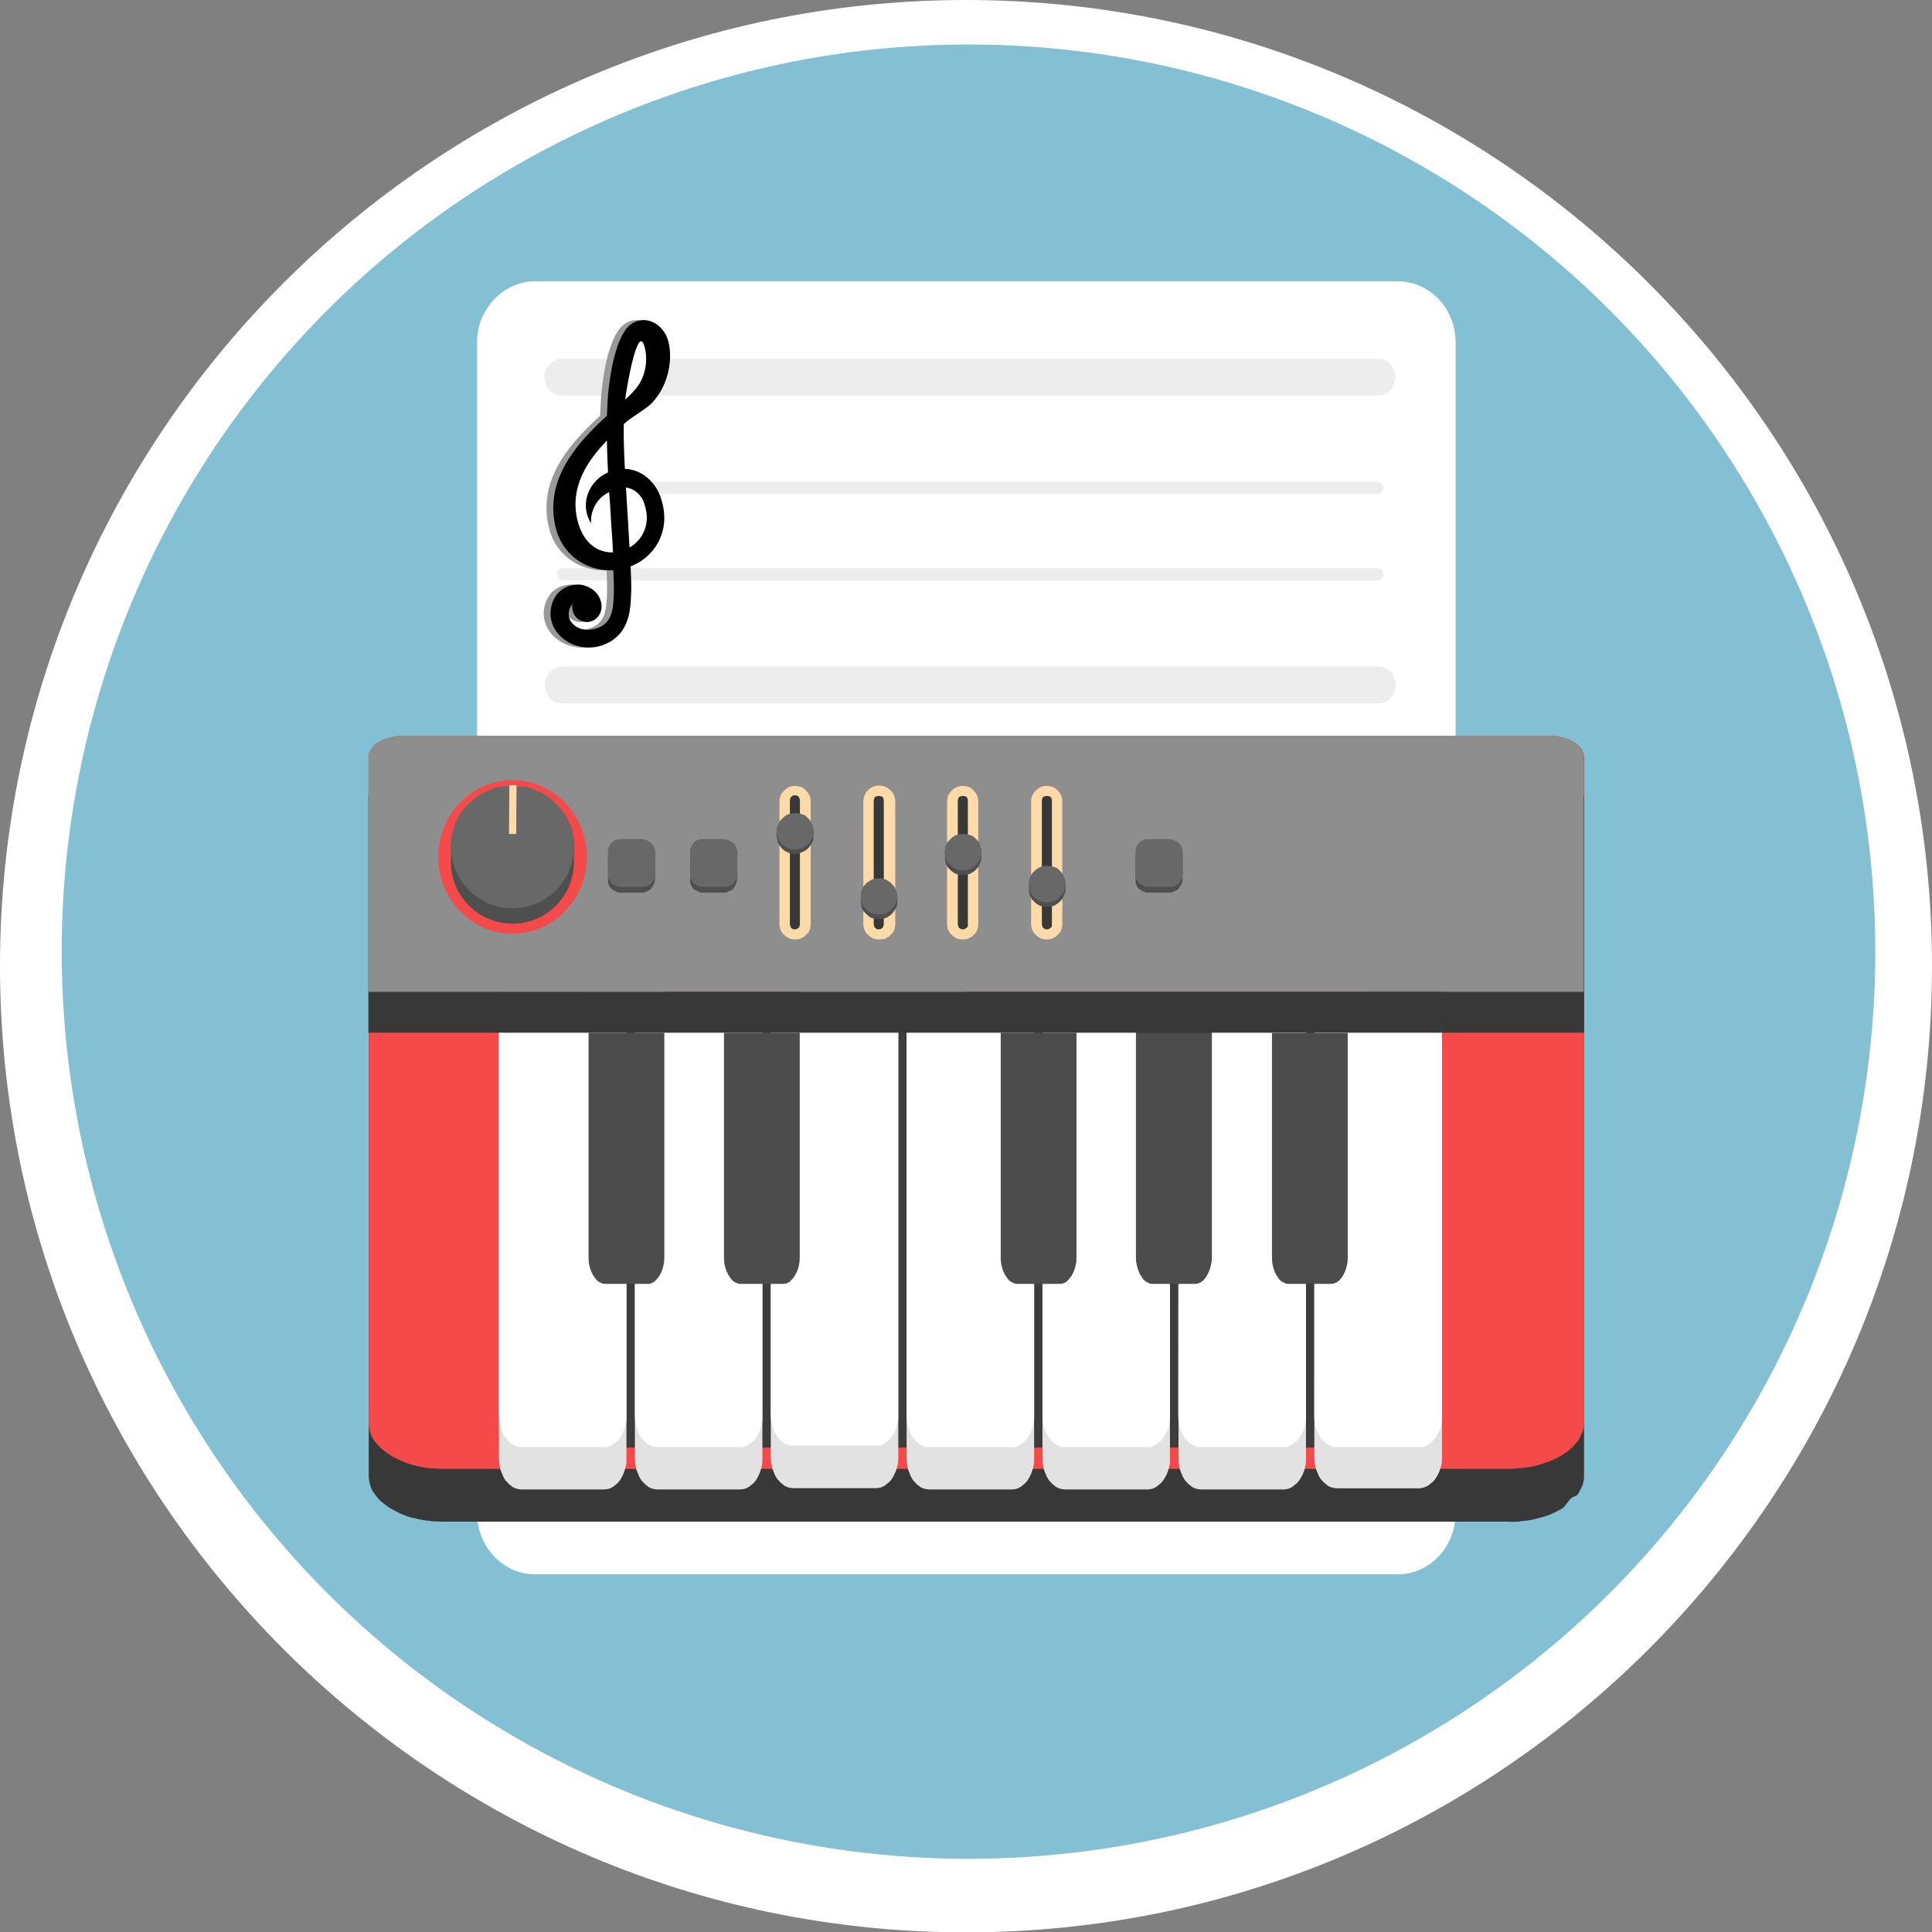 <svg xmlns="http://www.w3.org/2000/svg" id="Camada_1" viewBox="0 0 538.6 538.7"><rect x="0" y="0" width="538.6" height="538.7" fill="#808080" stroke="none"/><defs><style>.cls-1{fill:#fff}.cls-2{fill:#ffdaa9}.cls-4{fill:#3d3d3d}.cls-5{fill:#4c4c4c}.cls-6{fill:#e2e2e2}.cls-10{fill:#4f4f4f}.cls-11{fill:#999}.cls-12{fill:#383838}.cls-13{fill:#f44a4a}.cls-14{fill:#686868}.cls-15{fill:#ededed}</style></defs><path d="M269.3 538.7C120.8 538.7 0 417.8 0 269.3S120.8 0 269.3 0s269.3 120.8 269.3 269.3-120.7 269.4-269.3 269.4z" class="cls-1"/><ellipse cx="270" cy="265.3" fill="#83c0d4" rx="252.8" ry="252.9"/><path d="M405.8 95.5v326.2c0 9.5-7.2 17.2-16.2 17.2H149.2c-9 0-16.2-7.7-16.2-17.2V95.5c0-3.4.9-6.6 2.6-9.2 3-4.9 8.1-7.9 13.7-7.9h240.3c5.6 0 10.7 3 13.7 7.9 1.6 2.7 2.5 5.9 2.5 9.2" class="cls-1"/><path d="M156.9 367.7H384c2.7.1 4.9-2.1 5-5 .1-2.8-2-5.2-4.7-5.3H156.9c-2.7-.1-4.9 2.1-5 5-.1 2.8 2 5.2 4.7 5.3h.3m0-85.8H384c2.7.1 5-2 5.1-4.9.1-2.8-1.9-5.3-4.6-5.4H156.9c-2.7-.1-4.9 2.1-5 5-.1 2.8 2 5.2 4.7 5.3h.3m0-85.8H384c2.7.1 5-2.1 5.1-4.9.1-2.8-2-5.2-4.7-5.4H156.9c-2.7-.1-4.9 2.1-5 5s2 5.2 4.7 5.3h.3m0-85.8H384c2.7.1 4.9-2.1 5-5 .1-2.8-2-5.2-4.7-5.3H156.9c-2.7-.1-5 2.1-5.1 4.9s2 5.2 4.7 5.4h.4m0 27.4H384c.9 0 1.6-.8 1.6-1.7s-.7-1.7-1.6-1.7H156.9c-.9 0-1.6.8-1.6 1.7 0 1 .7 1.7 1.6 1.7m0 24.1H384c.9 0 1.6-.8 1.6-1.7s-.7-1.7-1.6-1.7H156.9c-.9 0-1.6.8-1.6 1.7s.7 1.7 1.6 1.7m0 61.8H384c.9-.1 1.6-.9 1.5-1.8 0-.9-.7-1.6-1.5-1.6H156.9c-.9.1-1.6.9-1.5 1.8 0 .8.7 1.5 1.5 1.6m0 24H384c.9 0 1.6-.8 1.6-1.7s-.7-1.7-1.6-1.7H156.9c-.9 0-1.6.8-1.6 1.7s.7 1.7 1.6 1.7m0 61.8H384c.9 0 1.6-.8 1.6-1.7s-.7-1.7-1.6-1.7H156.9c-.9 0-1.6.8-1.6 1.7 0 .9.7 1.7 1.6 1.7m0 24H384c.9 0 1.6-.8 1.6-1.7s-.7-1.7-1.6-1.7H156.9c-.9.1-1.6.9-1.5 1.8 0 .9.7 1.6 1.5 1.6" class="cls-15"/><path d="M165.8 169.1c0 2.4-1.8 4.3-4.1 4.3s-4.1-1.9-4.1-4.3c0-.3 0-.5.1-.8-1.5 2-1.3 4.1-.1 5.4 2.3 2.9 7.8 2.2 9.9-.6 1.4-1.8 1.6-4.6 1.7-6.9.1-2.4 0-4.8-.1-7.2-7.8.3-14.5-4.5-16.2-12.4-3-13.6 6.8-23.7 14.4-30.7.1-2.4.2-4.7.4-6.8 1.1-10.2 3.3-15.6 5.4-17.9 4-4.1 10.1-1.4 11.4 4.3 1.1 4.7.1 11.6-4.5 16.7-1.9 2-6 4.1-8 6-.1 3.9.1 8.2.3 12.5 4.7.2 8.6 3.6 10.1 8.3 2.2 6.8.1 12.4-3.8 16-1.4 1.3-3 2.2-4.7 2.9.1 2.8.3 5.7.1 8.4-.1 3.6-.6 7.1-2.8 10-2.9 3.6-7.8 5-12 3.8-5-1.3-8.8-6-7.3-11.5 1.3-4.7 5.5-5.9 8.1-5.6 3.3.5 5.8 3 5.8 6.1z" class="cls-11"/><path d="M172.4 111.4c.9-.8 1.7-1.6 2.4-2.4 3.4-3.6 3.9-8.5 3.1-11.9-2-8.2-5.3 11.9-5.5 14.3zm1.7 24.9c-.5-.2-1-.3-1.5-.4.2 3.4.4 6.6.6 9.8.1 2.4.3 4.7.4 6.9.6-.3 1.3-.8 1.8-1.3 2.5-2.3 3.9-6.1 2.4-10.6-.5-2-1.9-3.6-3.7-4.4zm-11.3 9.6c-3.6-5.8-.1-12.2 4.7-14.2-.1-3-.3-6-.3-8.9-5.5 5.7-10.3 12.9-8.3 21.9 1.2 5.3 4.5 9.4 10 9.3-.1-2.5-.3-5.2-.5-7.9-.2-2.9-.3-5.9-.6-8.9-3.7 1.8-5.1 5.8-5 8.7z" class="cls-11"/><path d="M167.7 169.1c0 2.4-1.8 4.3-4.1 4.3s-4.1-1.9-4.1-4.3c0-.3 0-.5.1-.8-1.5 2-1.3 4.1-.1 5.4 2.3 2.9 7.8 2.2 9.9-.6 1.4-1.8 1.6-4.6 1.7-6.9.1-2.4 0-4.8-.1-7.2-7.8.3-14.5-4.5-16.2-12.4-3-13.6 6.8-23.7 14.4-30.7.1-2.4.2-4.7.4-6.8 1.1-10.2 3.3-15.6 5.4-17.9 4-4.1 10.1-1.4 11.4 4.3 1.1 4.7.1 11.6-4.5 16.7-1.9 2-6 4.1-8 6-.1 3.9.1 8.2.3 12.5 4.7.2 8.6 3.6 10.1 8.3 2.2 6.8.1 12.4-3.8 16-1.4 1.3-3 2.2-4.7 2.9.1 2.8.3 5.7.1 8.4-.1 3.6-.6 7.1-2.8 10-2.9 3.6-7.8 5-12 3.8-5-1.3-8.8-6-7.3-11.5 1.3-4.7 5.5-5.9 8.1-5.6 3.3.5 5.8 3 5.8 6.1z"/><path d="M174.3 111.4c.9-.8 1.7-1.6 2.4-2.4 3.4-3.6 3.9-8.5 3.1-11.9-1.9-8.2-5.3 11.9-5.5 14.3zm1.7 24.9c-.5-.2-1-.3-1.5-.4.2 3.4.4 6.6.6 9.8.1 2.4.3 4.7.4 6.9.6-.3 1.3-.8 1.8-1.3 2.5-2.3 3.9-6.1 2.4-10.6-.5-2-1.9-3.6-3.7-4.4zm-11.2 9.6c-3.6-5.8-.1-12.2 4.7-14.2-.1-3-.3-6-.3-8.9-5.5 5.7-10.3 12.9-8.3 21.9 1.2 5.3 4.5 9.4 10 9.3-.1-2.5-.3-5.2-.5-7.9-.2-2.9-.3-5.9-.6-8.9-3.8 1.8-5.3 5.8-5 8.7z" class="cls-1"/><path d="M420.3 424.2H123.8c-1.2 0-2.6 0-4-.2-1.4-.1-2.8-.4-4-.7-1.2-.2-2.4-.6-3.6-1.1s-2.2-1.1-3.2-1.6c-1-.6-1.8-1.3-2.6-1.9-.8-.7-1.4-1.4-2-2.3-.6-.7-1-1.6-1.2-2.4-.2-.7-.4-1.6-.4-2.4V211c0-.4 0-.7.2-1.1 0-.4.2-.7.6-1.1.2-.4.4-.7.8-1.1s.8-.6 1.2-.8c.6-.4 1-.6 1.6-.8.4-.1 1-.4 1.6-.5s1.2-.2 2-.4c.6-.1 1.2-.1 1.8-.1h319.2c.6 0 1.2 0 1.8.1l1.8.4c.6.1 1.2.4 1.8.5.6.2 1 .5 1.4.8.6.2 1 .5 1.2.8.4.4.8.7 1 1.1s.4.7.6 1.1c0 .4.2.7.2 1.1v200.6c0 .8-.2 1.7-.4 2.4-.4.8-.8 1.7-1.2 2.4-.6.9-1.2.6-2 1.3-.8.6-1.6 2.3-2.6 2.9-1 .5-2 1.1-3.2 1.6s-2.4.8-3.6 1.1c-1.4.4-2.6.6-4 .7-1.5.3-2.9.3-4.3.2z" class="cls-12"/><path d="M420.3 409.5H123.8c-1.2 0-2.6-.1-4-.2s-2.8-.4-4-.7-2.4-.7-3.6-1.2-2.2-1-3.2-1.6-1.8-1.2-2.6-1.9-1.4-1.5-2-2.2c-.6-.8-1-1.6-1.2-2.4s-.4-1.7-.4-2.5V211c0-.4 0-.7.2-1.1 0-.4.2-.7.6-1.1.2-.4.4-.7.8-1.1s.8-.6 1.2-.8c.6-.4 1-.6 1.6-.8.4-.1 1-.4 1.6-.5s1.2-.2 2-.4c.6-.1 1.2-.1 1.8-.1h319.2c.6 0 1.2 0 1.8.1l1.8.4c.6.1 1.2.4 1.8.5.6.2 1 .5 1.4.8.6.2 1 .5 1.2.8.4.4.8.7 1 1.1s.4.7.6 1.1c0 .4.2.7.2 1.1v185.7c0 .9-.2 1.7-.4 2.5l-1.2 2.4c-.6.7-1.2 1.4-2 2.2-.8.7-1.6 1.3-2.6 1.9s-2 1.1-3.2 1.6-2.4.8-3.6 1.2c-1.4.4-2.6.6-4 .7-1.5.1-2.9.3-4.3.3z" class="cls-13"/><path d="M431.7 216.4H112.5c-.6 0-1.2.1-1.8.1-.8.1-1.4.2-2 .4-.6.1-1.2.4-1.6.6-.6.2-1 .5-1.6.7-.4.2-.8.6-1.2.8-.4.4-.6.7-.8 1.1-.4.4-.6.7-.6 1.1-.2.4-.2.7-.2 1.2v65.5h60.9v-11.4h216.9v11.4h61.1v-65.5c0-.5-.2-.8-.2-1.2-.2-.4-.4-.7-.6-1.1s-.6-.7-1-1.1c-.2-.2-.6-.6-1.2-.8-.4-.2-.8-.5-1.4-.7s-1.2-.5-1.8-.6l-1.8-.4c-.7 0-1.3-.1-1.9-.1z" class="cls-12"/><path d="M268.8 276.5h-46.2v11.4h46.2v-11.4zm-83.5 0H139v11.4h46.3v-11.4z" class="cls-15"/><path fill="#8e8e8e" d="M102.7 276.5V211c0-.4 0-.7.2-1.1 0-.4.2-.7.6-1.1.2-.4.4-.7.8-1.1s.8-.6 1.2-.8c.6-.4 1-.6 1.6-.8.4-.1 1-.4 1.6-.5s1.2-.2 2-.4c.6-.1 1.2-.1 1.8-.1h319.2c.6 0 1.2 0 1.8.1l1.8.4c.6.1 1.2.4 1.8.5.6.2 1 .5 1.4.8.6.2 1 .5 1.2.8.4.4.8.7 1 1.1s.4.7.6 1.1c0 .4.2.7.2 1.1v65.5H102.7z"/><ellipse cx="142.9" cy="238.9" class="cls-13" rx="20.7" ry="21.4"/><path d="M160 236v4.4c0 9.4-7.6 17.1-17.1 17.1s-17.2-7.7-17.2-17.1V236c0-3.2 1-6.4 2.6-9.1h4.1c1.4-1.2 3.1-2 4.9-2.6 1.8-.6 3.6-1 5.5-1 4 0 7.6 1.3 10.5 3.6h4c1.9 2.7 2.8 5.8 2.7 9.1z" class="cls-10"/><path d="M160 236c0 9.5-7.6 17.2-17.1 17.2s-17.2-7.7-17.2-17.2c0-3.2 1-6.4 2.6-9.1.8-1.2 1.7-2.3 2.8-3.2 1.1-1.1 2.3-1.9 3.5-2.6 1.3-.6 2.6-1.2 4-1.6 1.4-.4 7.2-.4 8.5 0 1.4.4 2.8 1 4.1 1.6 1.2.7 2.4 1.6 3.5 2.6 1 1 1.9 2.1 2.6 3.2 1.9 2.7 2.8 5.8 2.7 9.1z" class="cls-14"/><path d="M221.6 261.9c-.2 0-.6 0-.8-.1-.4 0-.6-.1-.8-.2l-.7-.4c-.2-.1-.5-.4-.7-.6-.2-.1-.4-.4-.6-.6-.1-.2-.2-.5-.4-.8-.1-.2-.2-.5-.2-.8-.1-.2-.1-.5-.1-.8v-34.2c0-.2 0-.6.1-.8 0-.4.1-.6.2-.8s.2-.5.4-.7.4-.5.6-.7.5-.4.7-.6l.7-.4c.2-.1.5-.2.8-.2.2-.1.6-.1.8-.1s.6 0 .8.1c.4 0 .6.1.9.2s.6.2.8.4l.6.6c.2.2.4.5.6.7l.4.7c.1.2.2.5.2.8.1.2.1.6.1.8v34.2c0 .4 0 .6-.1.8 0 .4-.1.6-.2.8-.1.4-.2.6-.4.8-.2.2-.4.5-.6.6-.2.2-.4.5-.6.6-.2.1-.6.2-.8.4s-.5.2-.9.2c-.2.1-.5.1-.8.1z" class="cls-2"/><path d="M221.6 259.1c-.2 0-.4-.1-.6-.1-.1-.1-.4-.2-.5-.4s-.2-.4-.2-.5c-.1-.2-.1-.4-.1-.6v-34.2c0-.2 0-.4.1-.6 0-.1.1-.4.2-.5s.4-.2.5-.4c.2 0 .4-.1.6-.1s.4.1.6.1c.1.1.4.2.5.4.1.1.2.4.2.5.1.2.1.4.1.6v34.2c0 .2 0 .4-.1.6 0 .1-.1.4-.2.5-.1.1-.4.2-.5.4-.2-.1-.3.1-.6.1z" class="cls-12"/><path d="M226.8 231.9v1.3c-.1.2-.1.6-.1 1-.1.2-.2.6-.4.8-.1.4-.4.6-.5.8-.2.4-.4.6-.6.8s-.6.4-.8.6c-.2.1-.6.2-.8.4-.4.1-.6.2-1 .4-.4 0-.6.1-1 .1s-.6-.1-1-.1c-.4-.1-.6-.2-1-.4-.2-.1-.6-.2-.8-.4s-.6-.4-.8-.6c-.1-.2-.4-.5-.6-.8-.1-.2-.4-.5-.5-.8-.1-.2-.2-.6-.2-.8-.1-.4-.1-.7-.2-1v-1.3c0-1.1.4-1.9.8-2.8h1.2c.5-.4 1-.6 1.4-.8.6-.1 1.1-.2 1.7-.2s1.1.1 1.7.2c.5.2 1 .5 1.4.8h1.2c.5.9.9 1.7.9 2.8z" class="cls-10"/><path d="M226.8 231.9c-.1.2-.1.6-.1 1-.1.2-.2.6-.4.8-.1.4-.4.6-.5 1-.2.2-.4.5-.6.7s-.6.4-.8.6c-.2.1-.6.4-.8.5-.4.1-.6.1-1 .2-.4 0-.6.1-1 .1s-.6-.1-1-.1c-.4-.1-.6-.1-1-.2-.2-.1-.6-.4-.8-.5-.2-.2-.6-.4-.8-.6-.1-.2-.4-.5-.6-.7-.1-.4-.4-.6-.5-1-.1-.2-.2-.6-.2-.8-.1-.4-.1-.7-.2-1 0-1.1.4-1.9.8-2.8.1-.2.2-.4.4-.5.1-.2.4-.4.5-.5.1-.2.4-.4.5-.5s.4-.2.5-.4c.2-.1.5-.1.6-.2.2-.1.5-.1.6-.2.2 0 .5 0 .7-.1h1.2c.2.1.5.1.7.1.1.1.4.1.6.2.1.1.4.1.6.2.1.1.4.2.5.4.2.1.4.2.5.5.2.1.4.2.5.5.1.1.2.2.4.5.3.9.7 1.7.7 2.8z" class="cls-14"/><path d="M244.98 261.9c-.2 0-.6 0-.8-.1-.2 0-.6-.1-.8-.2l-.7-.4c-.2-.1-.5-.4-.7-.6-.2-.1-.4-.4-.6-.6-.1-.2-.2-.5-.4-.8-.1-.2-.2-.5-.2-.8-.1-.2-.1-.5-.1-.8v-34.2c0-2.4 2-4.4 4.4-4.4s4.5 2 4.5 4.4v34.2c0 .4 0 .6-.1.8 0 .4-.1.6-.2.8-.1.4-.2.6-.4.8-.2.2-.4.5-.6.6-.2.2-.4.5-.6.6-.2.1-.6.2-.8.4s-.5.2-.8.2c-.5.1-.7.1-1.1.1z" class="cls-2"/><path d="M244.98 259.1c-.2 0-.4-.1-.6-.1-.1-.1-.2-.2-.5-.4-.1-.1-.2-.4-.2-.5-.1-.2-.1-.4-.1-.6v-34.2c0-.2 0-.4.1-.6 0-.1.1-.2.2-.5.2-.1.4-.2.5-.2.2-.1.4-.1.6-.1s.4 0 .6.1c.1 0 .4.1.5.2.1.2.2.4.2.5.1.2.1.4.1.6v34.2c0 .2 0 .4-.1.6 0 .1-.1.4-.2.5s-.4.2-.5.4c-.2-.1-.3.1-.6.1z" class="cls-12"/><path d="M250.18 250v1.3c0 .4-.1.6-.1 1-.1.4-.2.6-.4 1-.1.2-.4.6-.5.8-.2.2-.4.5-.6.7s-.5.5-.8.6c-.2.2-.5.4-.8.5-.4.1-.6.2-1 .2-.2.1-.6.1-1 .1s-.6 0-1-.1c-.4 0-.6-.1-1-.2-.2-.1-.6-.2-.8-.5-.2-.1-.5-.4-.7-.6l-.7-.7c-.1-.2-.4-.6-.5-.8-.1-.4-.2-.6-.2-1-.1-.4-.1-.6-.1-1V250c0-1 .2-1.9.7-2.8h1.2c1-.7 1.9-1.1 3.1-1.1s2.3.5 3.1 1.1h1.2c.5.9.9 1.9.9 2.8z" class="cls-10"/><path d="M250.18 250c0 .4-.1.6-.1 1-.1.4-.2.6-.4 1-.1.2-.4.6-.5.8-.2.2-.4.5-.6.7s-.5.5-.8.6c-.2.2-.5.4-.8.5s-.6.2-1 .2c-.2.1-.6.1-1 .1s-.6 0-1-.1c-.4 0-.6-.1-1-.2-.2-.1-.6-.2-.8-.5-.2-.1-.5-.4-.7-.6l-.7-.7c-.1-.2-.4-.6-.5-.8-.1-.4-.2-.6-.2-1-.1-.4-.1-.6-.1-1 0-1 .2-1.9.7-2.8.5-.7 1.1-1.3 1.9-1.7.7-.5 1.6-.7 2.4-.6.9-.1 1.7.1 2.5.6.7.4 1.3 1 1.8 1.7.5.9.9 1.9.9 2.8z" class="cls-14"/><path d="M268.42 261.9c-.2 0-.6 0-.9-.1-.2 0-.6-.1-.8-.2l-.7-.4c-.2-.1-.5-.4-.7-.6-.2-.1-.4-.4-.6-.6-.1-.2-.2-.5-.4-.8-.1-.2-.2-.5-.2-.8-.1-.2-.1-.5-.1-.8v-34.2c0-.2 0-.6.1-.8 0-.4.1-.6.2-.8l.4-.7c.2-.2.4-.5.6-.7s.5-.4.7-.6l.7-.4c.2-.1.6-.2.8-.2.2-.1.6-.1.9-.1.4 0 .6 0 .8.1.4 0 .6.1.8.2s.6.2.8.4c.2.2.5.4.6.6.2.2.4.5.6.7l.4.7c.1.2.2.5.2.8.1.2.1.6.1.8v34.2c0 .4 0 .6-.1.8 0 .4-.1.6-.2.8-.1.4-.2.6-.4.8s-.4.5-.6.6c-.2.2-.4.5-.6.6s-.6.2-.8.4-.5.2-.8.2c-.2.1-.4.1-.8.1z" class="cls-2"/><path d="M268.42 259.1c-.2 0-.4-.1-.6-.1-.1-.1-.2-.2-.5-.4-.1-.1-.2-.4-.2-.5-.1-.2-.1-.4-.1-.6v-34.2c0-.2 0-.4.1-.6 0-.1.1-.2.2-.5.2-.1.4-.2.5-.2.2-.1.5-.1.6-.1.2 0 .4 0 .6.1.1 0 .4.1.5.2.1.2.2.4.2.5.1.2.1.4.1.6v34.9c-.1.1-.2.4-.4.5s-.4.2-.5.4c-.1-.2-.2 0-.5 0z" class="cls-12"/><path d="M273.62 237.7v1.3c0 .2-.1.6-.1 1-.1.2-.2.6-.4.8-.1.4-.2.6-.5 1-.2.2-.4.5-.6.7s-.5.4-.8.6c-.2.1-.5.4-.8.5-.2.1-.6.1-1 .2-.2.1-.6.1-1 .1s-.6 0-1-.1-.6-.1-1-.2c-.2-.1-.6-.4-.8-.5-.2-.2-.6-.4-.7-.6l-.7-.7c-.1-.4-.4-.6-.5-1-.1-.2-.2-.6-.2-.8-.1-.4-.1-.7-.1-1v-1.3c0-1.1.2-1.9.7-2.8h1.2c.5-.4 1-.6 1.4-.8.6-.1 1.1-.2 1.7-.2s1.1.1 1.7.2c.5.2 1 .5 1.4.8h1.2c.5.8.9 1.7.9 2.8z" class="cls-10"/><path d="M273.62 237.7c0 .2-.1.6-.1 1-.1.2-.2.6-.4 1-.1.2-.2.5-.5.8-.2.2-.4.5-.6.7s-.5.4-.8.6c-.2.1-.5.4-.8.5-.2.1-.6.2-1 .2-.2.1-.6.1-1 .1s-.6 0-1-.1c-.4 0-.6-.1-1-.2-.2-.1-.6-.4-.8-.5-.2-.2-.6-.4-.7-.6l-.7-.7c-.1-.4-.4-.6-.5-.8-.1-.4-.2-.7-.2-1-.1-.4-.1-.7-.1-1 0-1.1.2-1.9.7-2.8.1-.2.2-.4.4-.5.1-.2.4-.4.5-.5.1-.2.4-.4.5-.5.2-.1.4-.2.6-.4.1-.1.4-.1.5-.2.2-.1.5-.1.7-.2.1 0 .4 0 .6-.1h1.2c.2.1.5.1.7.1.1.1.4.1.6.2.1.1.4.1.6.2.1.1.4.2.5.4.2.1.4.2.5.5.2.1.4.2.5.5.1.1.2.2.4.5.3.8.7 1.7.7 2.8z" class="cls-14"/><path d="M291.85 261.9c-.2 0-.6 0-.9-.1-.2 0-.6-.1-.8-.2l-.7-.4c-.2-.1-.5-.4-.7-.6-.2-.1-.4-.4-.6-.6-.1-.2-.2-.5-.4-.8-.1-.2-.2-.5-.2-.8-.1-.2-.1-.5-.1-.8v-34.2c0-.2 0-.6.1-.8 0-.4.1-.6.2-.8l.4-.7c.2-.2.4-.5.6-.7s.5-.4.7-.6l.7-.4c.2-.1.6-.2.8-.2.2-.1.6-.1.9-.1.4 0 .6 0 .8.1.4 0 .6.1.8.2s.6.2.8.4c.2.2.5.4.6.6.2.2.4.5.6.7l.4.7c.1.2.2.5.2.8.1.2.1.6.1.8v34.2c0 .4 0 .6-.1.8 0 .4-.1.6-.2.8-.1.4-.2.6-.4.8s-.4.5-.6.6c-.2.2-.4.5-.6.6s-.6.2-.8.4-.5.2-.8.2c-.2.1-.4.1-.8.1z" class="cls-2"/><path d="M291.85 259.1c-.2 0-.4-.1-.6-.1-.1-.1-.2-.2-.5-.4-.1-.1-.2-.4-.2-.5-.1-.2-.1-.4-.1-.6v-34.2c0-.2 0-.4.1-.6 0-.1.1-.2.2-.5.2-.1.4-.2.5-.2.2-.1.5-.1.6-.1.2 0 .4 0 .6.1.1 0 .4.1.5.2.1.2.2.4.2.5.1.2.1.4.1.6v34.9c-.1.1-.2.4-.4.5s-.4.2-.5.4c-.1-.2-.2 0-.5 0z" class="cls-12"/><path d="M297.05 246.6v1.3c0 .2-.1.6-.1 1-.1.2-.2.6-.4.8-.1.4-.2.6-.5 1-.2.2-.4.5-.6.7s-.5.4-.8.6c-.2.1-.5.4-.8.5-.2.1-.6.1-1 .2-.2.1-.6.1-1 .1s-.6 0-1-.1-.6-.1-1-.2c-.2-.1-.6-.4-.8-.5-.2-.2-.6-.4-.7-.6l-.7-.7c-.1-.4-.4-.6-.5-1-.1-.2-.2-.6-.2-.8-.1-.4-.1-.7-.1-1v-1.3c0-1.1.2-1.9.7-2.8h1.2c.5-.4 1-.6 1.4-.8.6-.1 1.1-.2 1.7-.2s1.1.1 1.7.2c.5.2 1 .5 1.4.8h1.2c.5.8.9 1.7.9 2.8z" class="cls-10"/><path d="M297.05 246.6c0 .2-.1.6-.1 1-.1.2-.2.6-.4 1-.1.2-.2.5-.5.8-.2.2-.4.5-.6.7s-.5.4-.8.6c-.2.1-.5.4-.8.5-.2.1-.6.2-1 .2-.2.1-.6.1-1 .1s-.6 0-1-.1c-.4 0-.6-.1-1-.2-.2-.1-.6-.4-.8-.5-.2-.2-.6-.4-.7-.6l-.7-.7c-.1-.4-.4-.6-.5-.8-.1-.4-.2-.7-.2-1-.1-.4-.1-.7-.1-1 0-1.1.2-1.9.7-2.8.1-.2.2-.4.4-.5.1-.2.4-.4.5-.5.1-.2.4-.4.5-.5.2-.1.4-.2.6-.4.1-.1.4-.1.5-.2.2-.1.5-.1.7-.2.1 0 .4 0 .6-.1h1.2c.2.1.5.1.7.1.1.1.4.1.6.2.1.1.4.1.6.2.1.1.4.2.5.4.2.1.4.2.5.5.2.1.4.2.5.5.1.1.2.2.4.5.3.8.7 1.7.7 2.8z" class="cls-14"/><path d="M179.1 248.85h-6.3c-.4 0-.9-.2-1.2-.4-.5-.2-.9-.4-1.2-.7s-.5-.7-.7-1.1c-.2-.5-.2-.9-.2-1.4v-6.3c0-1.7 1.4-3.3 3.3-3.3h6.3c1.9 0 3.5 1.6 3.5 3.3v6.3c0 .5-.2.9-.4 1.4-.2.4-.4.7-.7 1.1s-.7.5-1.1.7c-.4.2-.7.4-1.3.4z" class="cls-10"/><path d="M179.1 247.25h-6.3c-.4 0-.9-.2-1.2-.4-.5-.2-.9-.4-1.2-.7-.2-.4-.5-.7-.7-1.2-.2-.4-.2-.7-.2-1.2v-6.3c0-1.9 1.4-3.5 3.3-3.5h6.3c.5 0 .9.2 1.4.4.4.2.7.4 1.1.7.4.4.5.7.7 1.1.2.5.4.9.4 1.4v6.3c0 .4-.2.9-.4 1.2-.2.5-.4.9-.7 1.2-.4.4-.7.5-1.1.7-.5.2-.8.4-1.4.3z" class="cls-14"/><path d="M201.98 248.85h-6.3c-.4 0-.9-.2-1.2-.4-.5-.2-.9-.4-1.2-.7s-.5-.7-.7-1.1c-.2-.5-.2-.9-.2-1.4v-6.3c0-1.7 1.4-3.3 3.3-3.3h6.3c1.9 0 3.5 1.6 3.5 3.3v6.3c0 .5-.2.9-.4 1.4-.2.4-.4.7-.7 1.1s-.7.5-1.1.7c-.4.2-.8.4-1.3.4z" class="cls-10"/><path d="M201.98 247.25h-6.3c-.4 0-.9-.2-1.2-.4-.5-.2-.9-.4-1.2-.7-.2-.4-.5-.7-.7-1.2-.2-.4-.2-.7-.2-1.2v-6.3c0-1.9 1.4-3.5 3.3-3.5h6.3c.5 0 .9.2 1.4.4.4.2.7.4 1.1.7.4.4.5.7.7 1.1.2.5.4.9.4 1.4v6.3c0 .4-.2.9-.4 1.2-.2.5-.4.9-.7 1.2-.4.4-.7.5-1.1.7-.5.2-.9.3-1.4.3z" class="cls-14"/><path d="M326.16 248.85h-6.3c-.4 0-.9-.2-1.2-.4-.5-.2-.9-.4-1.2-.7s-.5-.7-.7-1.1c-.2-.5-.2-.9-.2-1.4v-6.3c0-1.7 1.4-3.3 3.3-3.3h6.3c1.9 0 3.5 1.6 3.5 3.3v6.3c0 .5-.2.9-.4 1.4-.2.4-.4.7-.7 1.1s-.7.5-1.1.7c-.4.2-.8.4-1.3.4z" class="cls-10"/><path d="M326.16 247.25h-6.3c-.4 0-.9-.2-1.2-.4-.5-.2-.9-.4-1.2-.7-.2-.4-.5-.7-.7-1.2-.2-.4-.2-.7-.2-1.2v-6.3c0-1.9 1.4-3.5 3.3-3.5h6.3c.5 0 .9.2 1.4.4.4.2.7.4 1.1.7.4.4.5.7.7 1.1.2.5.4.9.4 1.4v6.3c0 .4-.2.9-.4 1.2-.2.5-.4.9-.7 1.2-.4.4-.7.5-1.1.7-.5.2-.9.3-1.4.3z" class="cls-14"/><path fill="#ffdaa9" stroke="#ffdaa9" stroke-miterlimit="10" stroke-width="2" d="M142.9 232.5l.1-13.6"/><path d="M281.19 286h16.75v117.55h-16.75V286zm39.23 0h16.75v117.55h-16.75V286zm-155.14 0h16.75v117.55h-16.75V286zm39.23 0h16.75v117.55h-16.75V286z" class="cls-4"/><path d="M196.84 286h16.75v117.55h-16.75V286zm39.23 0h16.75v117.55h-16.75V286z" class="cls-4"/><path d="M282.04 415.23h-22.93c-.4 0-.79-.08-1.25-.16s-.79-.32-1.25-.48c-.34-.32-.74-.56-1.08-.87-.34-.32-.62-.72-.97-1.03-.28-.48-.57-.87-.74-1.35-.23-.56-.4-1.03-.62-1.51-.11-.56-.28-1.11-.34-1.75-.06-.56-.11-1.11-.11-1.75V286h35.54v120.41c0 .56 0 1.11-.06 1.75-.11.56-.23 1.19-.4 1.59-.11.56-.34 1.03-.57 1.51-.28.56-.45.95-.79 1.43-.28.4-.62.79-.97 1.03-.34.32-.68.56-1.08.87-.34.16-.74.4-1.19.48s-.79.16-1.19.16z" class="cls-6"/><path d="M282.04 403.39h-22.93c-.4 0-.79 0-1.25-.08-.4-.16-.79-.32-1.25-.56-.34-.16-.74-.48-1.08-.79-.34-.4-.62-.64-.97-1.11-.28-.4-.57-.87-.74-1.35s-.4-.95-.62-1.51c-.11-.48-.28-1.03-.34-1.59s-.11-1.11-.11-1.75V286h35.54v108.65c0 .56 0 1.11-.06 1.75-.11.56-.23 1.11-.4 1.59-.11.56-.34 1.03-.57 1.51-.28.48-.45.95-.79 1.35-.28.48-.62.79-.97 1.11-.34.32-.68.56-1.08.79-.34.32-.74.4-1.19.56-.34.16-.79.16-1.19.08z" class="cls-1"/><path d="M244.17 414.87h-22.93c-.4 0-.79-.08-1.25-.16s-.79-.32-1.25-.48c-.34-.32-.74-.56-1.08-.87-.34-.32-.62-.72-.97-1.03-.28-.48-.57-.87-.74-1.35-.23-.56-.4-1.03-.62-1.51-.11-.56-.28-1.11-.34-1.75-.06-.56-.11-1.11-.11-1.75V285.64h35.54v120.41c0 .56 0 1.11-.06 1.75-.11.56-.23 1.19-.4 1.59-.11.56-.34 1.03-.57 1.51-.28.56-.45.95-.79 1.43-.28.4-.62.79-.97 1.03-.34.32-.68.56-1.08.87-.34.16-.74.4-1.19.48s-.79.16-1.19.16z" class="cls-6"/><path d="M244.17 403.03h-22.93c-.4 0-.79 0-1.25-.08-.4-.16-.79-.32-1.25-.56-.34-.16-.74-.48-1.08-.79-.34-.4-.62-.64-.97-1.11-.28-.4-.57-.87-.74-1.35s-.4-.95-.62-1.51c-.11-.48-.28-1.03-.34-1.59s-.11-1.11-.11-1.75V285.64h35.54v108.65c0 .56 0 1.11-.06 1.75-.11.56-.23 1.11-.4 1.59-.11.56-.34 1.03-.57 1.51-.28.48-.45.95-.79 1.35-.28.48-.62.79-.97 1.11-.34.32-.68.56-1.08.79-.34.32-.74.4-1.19.56-.34.16-.79.16-1.19.08z" class="cls-1"/><path d="M206.29 415.23h-22.93c-.4 0-.79-.08-1.25-.16s-.79-.32-1.25-.48c-.34-.32-.74-.56-1.08-.87-.34-.32-.62-.72-.97-1.03-.28-.48-.57-.87-.74-1.35-.23-.56-.4-1.03-.62-1.51-.11-.56-.28-1.11-.34-1.75-.06-.56-.11-1.11-.11-1.75V286h35.54v120.41c0 .56 0 1.11-.06 1.75-.11.56-.23 1.19-.4 1.59-.11.56-.34 1.03-.57 1.51-.28.56-.45.95-.79 1.43-.28.4-.62.79-.97 1.03-.34.32-.68.56-1.08.87-.34.16-.74.4-1.19.48s-.79.16-1.19.16z" class="cls-6"/><path d="M206.29 403.39h-22.93c-.4 0-.79 0-1.25-.08-.4-.16-.79-.32-1.25-.56-.34-.16-.74-.48-1.08-.79-.34-.4-.62-.64-.97-1.11-.28-.4-.57-.87-.74-1.35s-.4-.95-.62-1.51c-.11-.48-.28-1.03-.34-1.59s-.11-1.11-.11-1.75V286h35.54v108.65c0 .56 0 1.11-.06 1.75-.11.56-.23 1.11-.4 1.59-.11.56-.34 1.03-.57 1.51-.28.48-.45.95-.79 1.35-.28.48-.62.79-.97 1.11-.34.32-.68.56-1.08.79-.34.32-.74.4-1.19.56-.34.16-.79.16-1.19.08z" class="cls-1"/><path d="M168.39 415.23h-22.93c-.4 0-.79-.08-1.25-.16s-.79-.32-1.25-.48c-.34-.32-.74-.56-1.08-.87-.34-.32-.62-.72-.97-1.03-.28-.48-.57-.87-.74-1.35-.23-.56-.4-1.03-.62-1.51-.11-.56-.28-1.11-.34-1.75-.06-.56-.11-1.11-.11-1.75V286h35.54v120.41c0 .56 0 1.11-.06 1.75-.11.56-.23 1.19-.4 1.59-.11.56-.34 1.03-.57 1.51-.28.56-.45.95-.79 1.43-.28.4-.62.79-.97 1.03-.34.32-.68.56-1.08.87-.34.16-.74.4-1.19.48s-.79.16-1.19.16z" class="cls-6"/><path d="M168.39 403.39h-22.93c-.4 0-.79 0-1.25-.08-.4-.16-.79-.32-1.25-.56-.34-.16-.74-.48-1.08-.79-.34-.4-.62-.64-.97-1.11-.28-.4-.57-.87-.74-1.35s-.4-.95-.62-1.51c-.11-.48-.28-1.03-.34-1.59s-.11-1.11-.11-1.75V286h35.54v108.65c0 .56 0 1.11-.06 1.75-.11.56-.23 1.11-.4 1.59-.11.56-.34 1.03-.57 1.51-.28.48-.45.95-.79 1.35-.28.48-.62.79-.97 1.11-.34.32-.68.56-1.08.79-.34.32-.74.4-1.19.56-.34.16-.79.16-1.19.08z" class="cls-1"/><path d="M319.91 415.23h-22.93c-.4 0-.79-.08-1.25-.16s-.79-.32-1.25-.48c-.34-.32-.74-.56-1.08-.87-.34-.32-.62-.72-.97-1.03-.28-.48-.57-.87-.74-1.35-.28-.56-.4-1.03-.62-1.51-.11-.56-.28-1.11-.34-1.75-.06-.56-.11-1.11-.11-1.75V286h35.54v120.41c0 .56 0 1.11-.06 1.75-.11.56-.23 1.19-.4 1.59-.11.56-.34 1.03-.57 1.51-.28.56-.51.95-.85 1.43-.28.4-.62.79-.97 1.03-.34.32-.68.56-1.08.87-.34.16-.74.4-1.14.48s-.79.16-1.19.16z" class="cls-6"/><path d="M319.91 403.39h-22.93c-.4 0-.79 0-1.25-.08-.4-.16-.79-.32-1.25-.56-.34-.16-.74-.48-1.08-.79-.34-.4-.62-.64-.97-1.11-.28-.4-.57-.87-.74-1.35-.28-.48-.4-.95-.62-1.51-.11-.48-.28-1.03-.34-1.59s-.11-1.11-.11-1.75V286h35.54v108.65c0 .56 0 1.11-.06 1.75-.11.56-.23 1.11-.4 1.59-.11.56-.34 1.03-.57 1.51-.28.48-.51.95-.85 1.35-.28.48-.62.79-.97 1.11s-.68.56-1.08.79c-.34.32-.74.4-1.14.56-.4.16-.79.16-1.19.08z" class="cls-1"/><path d="M295.33 357.92h-11.47c-.34 0-.62 0-.97-.08-.28-.08-.62-.32-.91-.4-.34-.24-.62-.4-.91-.79-.23-.32-.51-.64-.68-.95-.28-.32-.45-.79-.62-1.19-.23-.4-.34-.87-.45-1.27s-.23-.95-.28-1.43c-.06-.56-.06-1.11-.06-1.51v-62.39h21.12v62.39c0 .4 0 .95-.06 1.51-.06.4-.23.95-.28 1.43-.11.4-.28.87-.45 1.27s-.4.87-.62 1.19c-.23.32-.45.64-.74.95-.28.32-.57.56-.79.79-.28.08-.62.32-.97.4-.28.08-.62.08-.97.08h.11zm-77.15 0h-11.47c-.34 0-.62 0-.97-.08-.28-.08-.62-.32-.91-.4-.34-.24-.62-.4-.91-.79-.23-.32-.51-.64-.68-.95-.28-.32-.45-.79-.62-1.19-.23-.4-.34-.87-.45-1.27s-.23-.95-.28-1.43c-.06-.56-.06-1.11-.06-1.51v-62.39h21.12v62.39c0 .4 0 .95-.06 1.51-.06.4-.23.95-.28 1.43-.11.4-.28.87-.45 1.27s-.4.87-.62 1.19c-.23.32-.45.64-.74.95-.28.32-.57.56-.79.79-.28.08-.62.32-.97.4-.28.08-.62.08-.97.08h.11zm-37.75 0h-11.47c-.34 0-.62 0-.97-.08-.28-.08-.62-.32-.91-.4-.34-.24-.62-.4-.91-.79-.23-.32-.51-.64-.68-.95-.28-.32-.45-.79-.62-1.19-.23-.4-.34-.87-.45-1.27s-.23-.95-.28-1.43c-.06-.56-.06-1.11-.06-1.51v-62.39h21.12v62.39c0 .4 0 .95-.06 1.51-.06.4-.23.95-.28 1.43-.11.4-.28.87-.45 1.27s-.4.87-.62 1.19c-.23.32-.45.64-.74.95-.28.32-.57.56-.79.79-.28.08-.62.32-.97.4-.28.08-.62.08-.97.08h.11z" class="cls-5"/><path d="M356.81 286h16.8v117.55h-16.75V286h-.06z" class="cls-4"/><path d="M357.83 415.23H334.9c-.4 0-.79-.08-1.25-.16s-.79-.32-1.25-.48c-.34-.32-.74-.56-1.08-.87s-.62-.72-.97-1.03c-.28-.48-.57-.87-.74-1.35-.28-.56-.4-1.03-.62-1.51-.11-.56-.28-1.11-.34-1.75-.06-.56-.11-1.11-.11-1.75V286h35.54v120.41c0 .56 0 1.11-.06 1.75-.11.56-.23 1.19-.4 1.59-.11.56-.34 1.03-.57 1.51-.28.56-.51.95-.85 1.43-.28.4-.62.79-.97 1.03-.34.32-.68.56-1.08.87-.34.16-.74.4-1.14.48s-.79.16-1.19.16z" class="cls-6"/><path d="M328.54 286h35.54v108.65c0 .56 0 1.11-.06 1.75-.11.56-.23 1.11-.4 1.59-.11.56-.34 1.03-.57 1.51-.28.48-.51.95-.85 1.35-.28.48-.62.79-.97 1.11s-.68.56-1.08.79c-.34.32-.74.4-1.14.56-.4.08-.79.08-1.25.08h-22.93c-.4 0-.79 0-1.25-.08-.4-.16-.79-.32-1.25-.56-.34-.16-.74-.48-1.08-.79-.34-.4-.62-.64-.97-1.11-.28-.4-.57-.87-.74-1.35-.28-.48-.4-.95-.62-1.51-.11-.48-.28-1.03-.34-1.59s-.11-1.11-.11-1.75" class="cls-1"/><path d="M333.02 357.92h-11.47c-.34 0-.62 0-.97-.08-.28-.08-.62-.33-.91-.42-.34-.25-.62-.42-.91-.75-.23-.33-.51-.67-.68-1-.28-.33-.45-.75-.62-1.26-.23-.42-.34-.92-.45-1.34s-.23-1-.28-1.42c-.06-.59-.06-1.09-.06-1.59V286h21.18v64.06c0 .42 0 1-.06 1.59-.06.42-.23 1-.28 1.42-.11.42-.28.92-.45 1.34-.23.42-.4.92-.62 1.26s-.45.67-.74 1-.57.59-.85.75c-.28.08-.62.33-.97.42-.28.08-.62.08-.97.08h.11z" class="cls-5"/><path d="M395.7 414.91h-22.93c-.4 0-.79-.08-1.25-.16s-.79-.32-1.25-.48c-.34-.32-.74-.56-1.08-.87s-.62-.72-.97-1.03c-.28-.48-.57-.87-.74-1.35-.28-.56-.4-1.03-.62-1.51-.11-.56-.28-1.11-.34-1.75-.06-.56-.11-1.11-.11-1.75V285.6H402v120.41c0 .56 0 1.11-.06 1.75-.11.56-.23 1.19-.4 1.59-.11.56-.34 1.03-.57 1.51-.28.56-.51.95-.85 1.43-.28.4-.62.79-.97 1.03-.34.32-.68.56-1.08.87-.34.16-.74.4-1.14.48s-.85.24-1.25.24z" class="cls-6"/><path d="M366.46 286H402v108.65c0 .56 0 1.11-.06 1.75-.11.56-.23 1.11-.4 1.59-.11.56-.34 1.03-.57 1.51-.28.48-.51.95-.85 1.35-.28.48-.62.79-.97 1.11s-.68.56-1.08.79c-.34.32-.74.4-1.14.56-.4.08-.79.08-1.25.08h-22.93c-.4 0-.79 0-1.25-.08-.4-.16-.79-.32-1.25-.56-.34-.16-.74-.48-1.08-.79-.34-.4-.62-.64-.97-1.11-.28-.4-.57-.87-.74-1.35-.28-.48-.4-.95-.62-1.51-.11-.48-.28-1.03-.34-1.59s-.11-1.11-.11-1.75" class="cls-1"/><path d="M370.95 357.92h-11.47c-.34 0-.62 0-.97-.08-.28-.08-.62-.32-.91-.4-.34-.24-.62-.4-.91-.72-.23-.32-.51-.64-.68-.96-.28-.32-.45-.8-.62-1.2-.23-.4-.34-.88-.45-1.28-.11-.4-.23-.96-.28-1.44-.06-.56-.06-1.12-.06-1.52v-62.36h21.12v62.36c0 .4 0 .96-.06 1.52-.06.4-.23.96-.28 1.44-.11.4-.28.88-.45 1.28-.23.4-.4.88-.62 1.2s-.45.64-.74.96c-.28.32-.57.56-.85.72-.28.08-.62.32-.97.4-.28.08-.62.08-.97.08h.17z" class="cls-5"/><path fill="#383839" d="M138.69 276.5H402v11.4H138.69v-11.4z"/></svg>